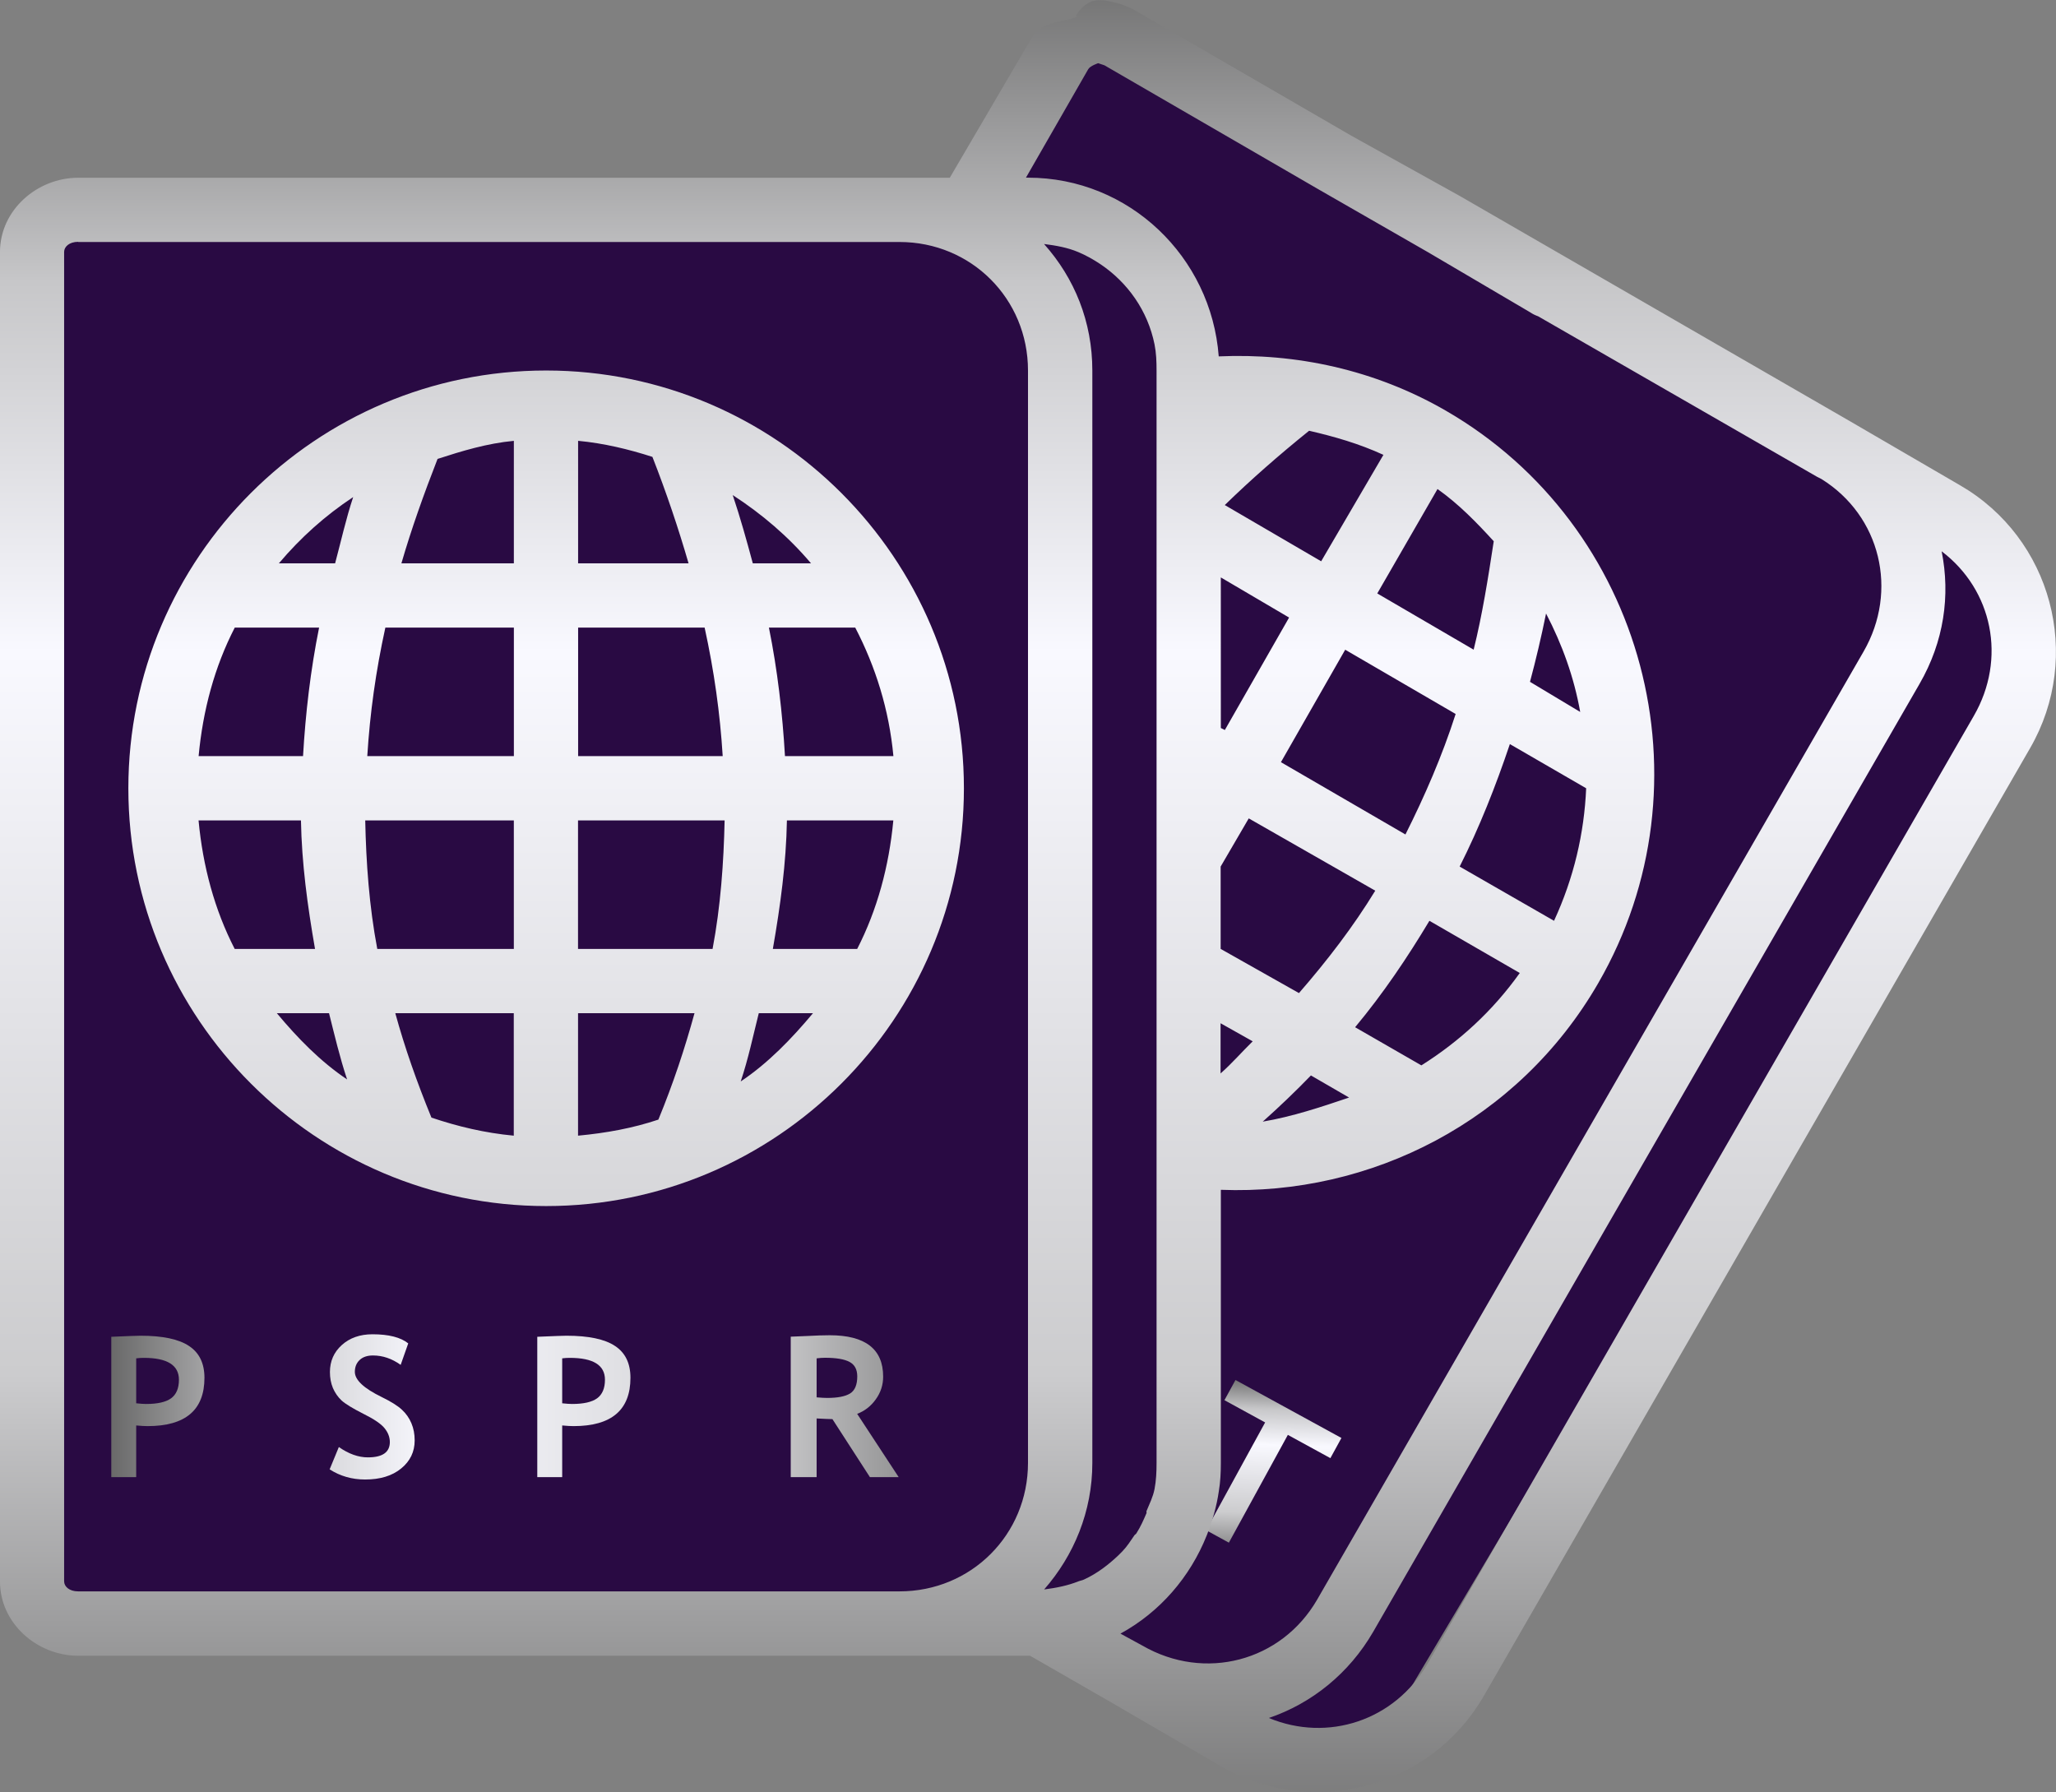 <?xml version="1.0" encoding="UTF-8" standalone="no"?>
<svg xmlns:dc="http://purl.org/dc/elements/1.1/" xmlns:cc="http://creativecommons.org/ns#" xmlns:rdf="http://www.w3.org/1999/02/22-rdf-syntax-ns#" xmlns:svg="http://www.w3.org/2000/svg" xmlns="http://www.w3.org/2000/svg" xmlns:xlink="http://www.w3.org/1999/xlink" xmlns:sodipodi="http://sodipodi.sourceforge.net/DTD/sodipodi-0.dtd" xmlns:inkscape="http://www.inkscape.org/namespaces/inkscape" version="1.1" viewBox="0 0 100 87.16" id="svg35312" sodipodi:docname="i1a.svg" inkscape:version="0.92.2 (5c3e80d, 2017-08-06)">
  <rect x="0" y="0" width="100" height="87.16" fill="#808080" stroke="none"/>
  <sodipodi:namedview pagecolor="#ffffff" bordercolor="#666666" borderopacity="1" objecttolerance="10" gridtolerance="10" guidetolerance="10" inkscape:pageopacity="0" inkscape:pageshadow="2" inkscape:window-width="2560" inkscape:window-height="1001" id="namedview35314" showgrid="false" inkscape:zoom="3.8292151" inkscape:cx="-55.527722" inkscape:cy="43.431527" inkscape:window-x="-9" inkscape:window-y="41" inkscape:window-maximized="1" inkscape:current-layer="svg35312" />
  <defs id="defs35299">
    <linearGradient id="i24a-linearGradient19435-5-8" x1=".773" x2=".227" y1="-.419" y2=".422" gradientTransform="matrix(30.74,-19.96,19.96,30.74,326.8,90.8)" gradientUnits="userSpaceOnUse">
      <stop stop-color="#696969" offset="0" id="stop35285" />
      <stop stop-color="#c7c7c9" offset=".17" id="stop35287" />
      <stop stop-color="#f9f9ff" offset=".36" id="stop35289" />
      <stop stop-color="#ccccce" offset=".73" id="stop35291" />
      <stop stop-color="#696969" offset="1" id="stop35293" />
    </linearGradient>
    <linearGradient id="linearGradient12669" x1="-301" x2="-301" y1="-6.654" y2="88.116" gradientTransform="translate(341.4 4.282)" gradientUnits="userSpaceOnUse" xlink:href="#i24a-linearGradient19435-5-8" />
    <linearGradient id="linearGradient12806" x1="-159.7" x2="-116.1" y1="56.58" y2="56.58" gradientTransform="translate(165.1 11.85)" gradientUnits="userSpaceOnUse" xlink:href="#i24a-linearGradient19435-5-8" />
    <linearGradient id="linearGradient12814" x1="-63.79" x2="-59.73" y1="97.79" y2="105.9" gradientTransform="translate(150.5 -68.85)" gradientUnits="userSpaceOnUse" xlink:href="#i24a-linearGradient19435-5-8" />
    <linearGradient inkscape:collect="always" xlink:href="#i24a-linearGradient19435-5-8" id="linearGradient35861" gradientUnits="userSpaceOnUse" gradientTransform="translate(341.4 4.282)" x1="-301" y1="-6.654" x2="-301" y2="88.116" />
  </defs>
  <path d="m2.128 11.25-0.268 66.36 48.7 1.873 15.79 6.422 32.91-55.39c-7.333-9.287-30.04-19.43-45.49-29.16l-6.689 8.295z" style="fill:#290a43" id="path35301" />
  <g aria-label="PASSPORT" style="font-size:50.93px;font-family:'Trebuchet MS';letter-spacing:0px;word-spacing:0px;fill:url(#linearGradient12806);stroke-width:1.194" id="text35305">
    <path d="M 6.624,69.332 V 71.845 H 5.412 V 65.019 Q 6.624,64.967 6.829,64.967 8.447,64.967 9.193,65.466 9.944,65.96 9.944,67.014 9.944,69.364 7.174,69.364 6.969,69.364 6.624,69.332 Z M 6.624,66.068 V 68.254 Q 6.932,68.287 7.109,68.287 7.939,68.287 8.321,68.012 8.703,67.732 8.703,67.107 8.703,66.044 6.992,66.044 6.801,66.044 6.624,66.068 Z" style="fill:url(#linearGradient12806);stroke-width:1.194" id="path35866" inkscape:connector-curvature="0" />
    <path d="M 14.303,71.845 13.804,70.46 H 11.464 L 10.988,71.845 H 9.641 L 12.363,64.921 H 12.895 L 15.641,71.845 Z M 12.629,67.01 11.809,69.532 H 13.45 Z" style="fill:url(#linearGradient12806);stroke-width:1.194" id="path35868" inkscape:connector-curvature="0" />
    <path d="M 16.033,71.467 16.481,70.381 Q 17.199,70.884 17.893,70.884 18.961,70.884 18.961,70.138 18.961,69.788 18.709,69.471 18.458,69.154 17.67,68.763 16.886,68.366 16.611,68.115 16.341,67.858 16.191,67.508 16.047,67.159 16.047,66.734 16.047,65.942 16.625,65.42 17.208,64.897 18.117,64.897 19.301,64.897 19.856,65.34 L 19.488,66.385 Q 18.849,65.928 18.14,65.928 17.721,65.928 17.488,66.152 17.259,66.371 17.259,66.725 17.259,67.313 18.56,67.947 19.245,68.282 19.549,68.567 19.852,68.847 20.01,69.224 20.169,69.597 20.169,70.059 20.169,70.889 19.511,71.425 18.858,71.961 17.758,71.961 16.802,71.961 16.033,71.467 Z" style="fill:url(#linearGradient12806);stroke-width:1.194" id="path35870" inkscape:connector-curvature="0" />
    <path d="M 20.919,71.467 21.367,70.381 Q 22.085,70.884 22.78,70.884 23.847,70.884 23.847,70.138 23.847,69.788 23.596,69.471 23.344,69.154 22.556,68.763 21.773,68.366 21.498,68.115 21.227,67.858 21.078,67.508 20.933,67.159 20.933,66.734 20.933,65.942 21.512,65.42 22.094,64.897 23.004,64.897 24.188,64.897 24.743,65.34 L 24.374,66.385 Q 23.736,65.928 23.027,65.928 22.607,65.928 22.374,66.152 22.146,66.371 22.146,66.725 22.146,67.313 23.446,67.947 24.132,68.282 24.435,68.567 24.738,68.847 24.897,69.224 25.055,69.597 25.055,70.059 25.055,70.889 24.398,71.425 23.745,71.961 22.645,71.961 21.689,71.961 20.919,71.467 Z" style="fill:url(#linearGradient12806);stroke-width:1.194" id="path35872" inkscape:connector-curvature="0" />
    <path d="M 27.344,69.332 V 71.845 H 26.132 V 65.019 Q 27.344,64.967 27.55,64.967 29.168,64.967 29.914,65.466 30.664,65.96 30.664,67.014 30.664,69.364 27.895,69.364 27.689,69.364 27.344,69.332 Z M 27.344,66.068 V 68.254 Q 27.652,68.287 27.829,68.287 28.659,68.287 29.042,68.012 29.424,67.732 29.424,67.107 29.424,66.044 27.713,66.044 27.522,66.044 27.344,66.068 Z" style="fill:url(#linearGradient12806);stroke-width:1.194" id="path35874" inkscape:connector-curvature="0" />
    <path d="M 31.42,68.371 Q 31.42,66.912 32.217,65.905 33.019,64.893 34.357,64.893 35.83,64.893 36.609,65.807 37.388,66.72 37.388,68.371 37.388,70.022 36.572,70.991 35.76,71.961 34.264,71.961 32.888,71.961 32.152,71.001 31.42,70.04 31.42,68.371 Z M 32.678,68.371 Q 32.678,69.569 33.084,70.227 33.49,70.884 34.264,70.884 35.173,70.884 35.649,70.241 36.129,69.597 36.129,68.371 36.129,65.97 34.357,65.97 33.546,65.97 33.112,66.623 32.678,67.271 32.678,68.371 Z" style="fill:url(#linearGradient12806);stroke-width:1.194" id="path35876" inkscape:connector-curvature="0" />
    <path d="M 42.311,71.845 40.488,69.024 Q 40.213,69.019 39.719,68.991 V 71.845 H 38.46 V 65.014 Q 38.563,65.014 39.248,64.981 39.933,64.944 40.353,64.944 42.955,64.944 42.955,66.958 42.955,67.564 42.596,68.063 42.237,68.562 41.691,68.767 L 43.71,71.845 Z M 39.719,66.068 V 67.965 Q 40.055,67.993 40.232,67.993 40.992,67.993 41.342,67.779 41.696,67.564 41.696,66.944 41.696,66.441 41.318,66.24 40.941,66.04 40.129,66.04 39.933,66.04 39.719,66.068 Z" style="fill:url(#linearGradient12806);stroke-width:1.194" id="path35878" inkscape:connector-curvature="0" />
    <path d="M 46.685,66.091 V 71.845 H 45.473 V 66.091 H 43.3 V 65.014 H 48.956 V 66.091 Z" style="fill:url(#linearGradient12806);stroke-width:1.194" id="path35880" inkscape:connector-curvature="0" />
  </g>
  <g aria-label="T" transform="rotate(28.69)" style="font-size:31.74px;font-family:'Trebuchet MS';letter-spacing:0px;word-spacing:0px;fill:url(#linearGradient12814);stroke-width:0.744" id="text35309">
    <path d="M 88.453,31.151 V 37.127 H 87.193 V 31.151 H 84.937 V 30.032 H 90.811 V 31.151 Z" style="fill:url(#linearGradient12814);stroke-width:0.744" id="path35863" inkscape:connector-curvature="0" />
  </g>
  <path id="passports" d="m53.13 0.049c-0.327 0.132-0.608 0.378-0.781 0.684v0.098c-0.773 0.275-1.711 0.221-2.149 0.977l-4.004 6.837h-2.442-21.88-6.056-12.01c-2.007 0-3.809 1.576-3.809 3.614v64.66c0 2.038 1.803 3.614 3.809 3.614h12.01 6.056 21.88 6.251 0.097l3.907 2.246 5.372 3.126c4.475 2.583 10.21 1.056 12.79-3.418l26.57-46.1c2.583-4.475 1.056-10.21-3.418-12.79l-5.372-3.126-18.95-10.94-5.274-2.93-10.45-6.055c-0.446-0.26-0.918-0.417-1.367-0.49-0.255-0.064-0.526-0.064-0.781 0zm0.293 3.028 0.293 0.098 10.45 6.055 5.274 3.028 4.981 2.93c0.121 0.083 0.252 0.147 0.391 0.196l13.58 7.814 0.195 0.098c2.879 1.787 3.761 5.438 2.051 8.4l-26.57 46.1c-1.745 3.023-5.475 3.991-8.497 2.247l-1.074-0.586c1.913-1.046 3.387-2.742 4.2-4.786 0.267-0.673 0.481-1.411 0.586-2.149 0.074-0.431 0.097-0.901 0.097-1.367v-0.684-12.6c7.285 0.279 14.47-3.32 18.36-10.06 5.6-9.7 2.276-22.24-7.423-27.84-3.465-2-7.301-2.803-11.04-2.637-0.364-4.837-4.35-8.693-9.279-8.693h-0.097l3.028-5.274c0.094-0.167 0.488-0.294 0.488-0.294zm-49.62 8.693h12.01 6.056 21.88c3.49 0 6.251 2.761 6.251 6.251v53.13c0 3.49-2.761 6.251-6.251 6.251h-21.88-6.056-12.01c-0.433 0-0.684-0.235-0.684-0.49v-64.66c0-0.25 0.251-0.49 0.684-0.49zm46.98 0.098c0.584 0.074 1.14 0.172 1.66 0.392 0.375 0.157 0.742 0.363 1.075 0.586 1.329 0.893 2.308 2.269 2.637 3.907 0.083 0.412 0.098 0.833 0.098 1.27v53.13c0 0.436-0.019 0.86-0.098 1.27-0.076 0.392-0.245 0.715-0.391 1.074-0.015 0.049 0.015 0.069 0 0.098-0.139 0.328-0.297 0.681-0.488 0.977-0.023 0.049-0.074 0.064-0.097 0.098-0.188 0.275-0.355 0.541-0.586 0.781-0.059 0.064-0.133 0.132-0.195 0.196-0.485 0.461-1.038 0.886-1.66 1.172-0.094 0.049-0.196 0.059-0.293 0.098-0.513 0.206-1.085 0.319-1.66 0.392 1.446-1.65 2.344-3.794 2.344-6.153v-53.13c0-2.386-0.869-4.496-2.344-6.153zm-24.22 6.153c-11.2 0-20.32 9.115-20.32 20.32 0 11.2 9.116 20.32 20.32 20.32 11.2 0 20.32-9.115 20.32-20.32 0-11.2-9.116-20.32-20.32-20.32zm37.11 2.93c1.231 0.284 2.432 0.629 3.614 1.172l-3.028 5.177-4.688-2.735c1.272-1.238 2.643-2.44 4.102-3.614zm-38.68 0.49v5.958h-5.469c0.483-1.667 1.093-3.375 1.758-5.078 1.192-0.387 2.41-0.757 3.711-0.879zm3.125 0c1.257 0.118 2.469 0.412 3.614 0.781 0.679 1.733 1.267 3.481 1.758 5.177h-5.372zm41.8 2.344c1.046 0.742 1.908 1.635 2.735 2.54-0.276 1.811-0.559 3.59-0.977 5.274l-4.688-2.735zm-34.28 0.294c1.417 0.92 2.703 2.014 3.809 3.321h-2.832c-0.296-1.099-0.606-2.218-0.977-3.321zm-18.46 0.098c-0.354 1.064-0.594 2.163-0.879 3.223h-2.735c1.058-1.251 2.255-2.326 3.614-3.223zm77.26 2.637c2.48 1.881 3.17 5.226 1.563 8.009l-26.57 46.1c-1.599 2.77-4.855 3.826-7.716 2.637 2.072-0.704 3.901-2.159 5.079-4.2l26.57-46.1c1.184-2.051 1.505-4.29 1.074-6.446zm-35.06 1.27 3.321 1.953-3.125 5.47-0.195-0.098zm15.82 1.758c0.785 1.506 1.359 3.094 1.66 4.786l-2.442-1.465c0.291-1.086 0.552-2.196 0.781-3.321zm-63.78 0.684h4.102c-0.419 2.077-0.66 4.171-0.781 6.251h-5.079c0.209-2.24 0.776-4.346 1.758-6.251zm7.325 0h6.251v6.251h-7.13c0.13-2.095 0.416-4.142 0.879-6.251zm9.376 0h6.153c0.462 2.109 0.749 4.156 0.879 6.251h-7.032zm9.279 0h4.2c0.994 1.915 1.645 3.996 1.856 6.251h-5.274c-0.121-2.08-0.362-4.174-0.781-6.251zm28.03 1.075 5.372 3.126c-0.656 2.043-1.506 3.997-2.442 5.86l-6.056-3.516zm8.009 4.59 3.711 2.149c-0.093 2.183-0.599 4.362-1.563 6.446l-4.59-2.637c0.957-1.895 1.754-3.912 2.442-5.958zm-12.7 3.614 6.153 3.516c-1.071 1.753-2.317 3.376-3.711 4.981l-3.809-2.149v-4.004zm-51.08 0.098h4.981c0.038 2.089 0.315 4.135 0.684 6.251h-3.907c-0.978-1.901-1.549-4.017-1.758-6.251zm8.107 0h7.228v6.251h-6.642c-0.395-2.082-0.543-4.202-0.586-6.251zm10.35 0h7.13c-0.045 2.049-0.192 4.169-0.586 6.251h-6.544zm10.16 0h5.176c-0.209 2.23-0.783 4.352-1.758 6.251h-4.102c0.369-2.116 0.647-4.162 0.684-6.251zm31.25 4.883 4.395 2.539c-1.325 1.857-2.946 3.334-4.786 4.493l-3.223-1.855c1.373-1.649 2.54-3.386 3.614-5.177zm-56.06 4.493h2.539c0.268 1.063 0.521 2.149 0.879 3.223-1.298-0.872-2.407-2.01-3.418-3.223zm5.763 0h5.762v5.958c-1.408-0.132-2.724-0.446-4.005-0.879-0.713-1.741-1.293-3.387-1.758-5.079zm8.888 0h5.665c-0.473 1.721-1.029 3.405-1.758 5.177-1.244 0.417-2.531 0.652-3.907 0.781zm8.791 0h2.637c-1.042 1.247-2.188 2.434-3.516 3.321 0.37-1.103 0.604-2.229 0.879-3.321zm22.46 0.49 1.563 0.879c-0.523 0.512-0.999 1.065-1.563 1.563zm4.395 2.539 1.856 1.075c-1.373 0.466-2.773 0.93-4.2 1.172 0.825-0.737 1.598-1.476 2.344-2.247z" overflow="visible" style="color:#000000;fill:url(#linearGradient35861);fill-opacity:1;stroke:none" />
</svg>
